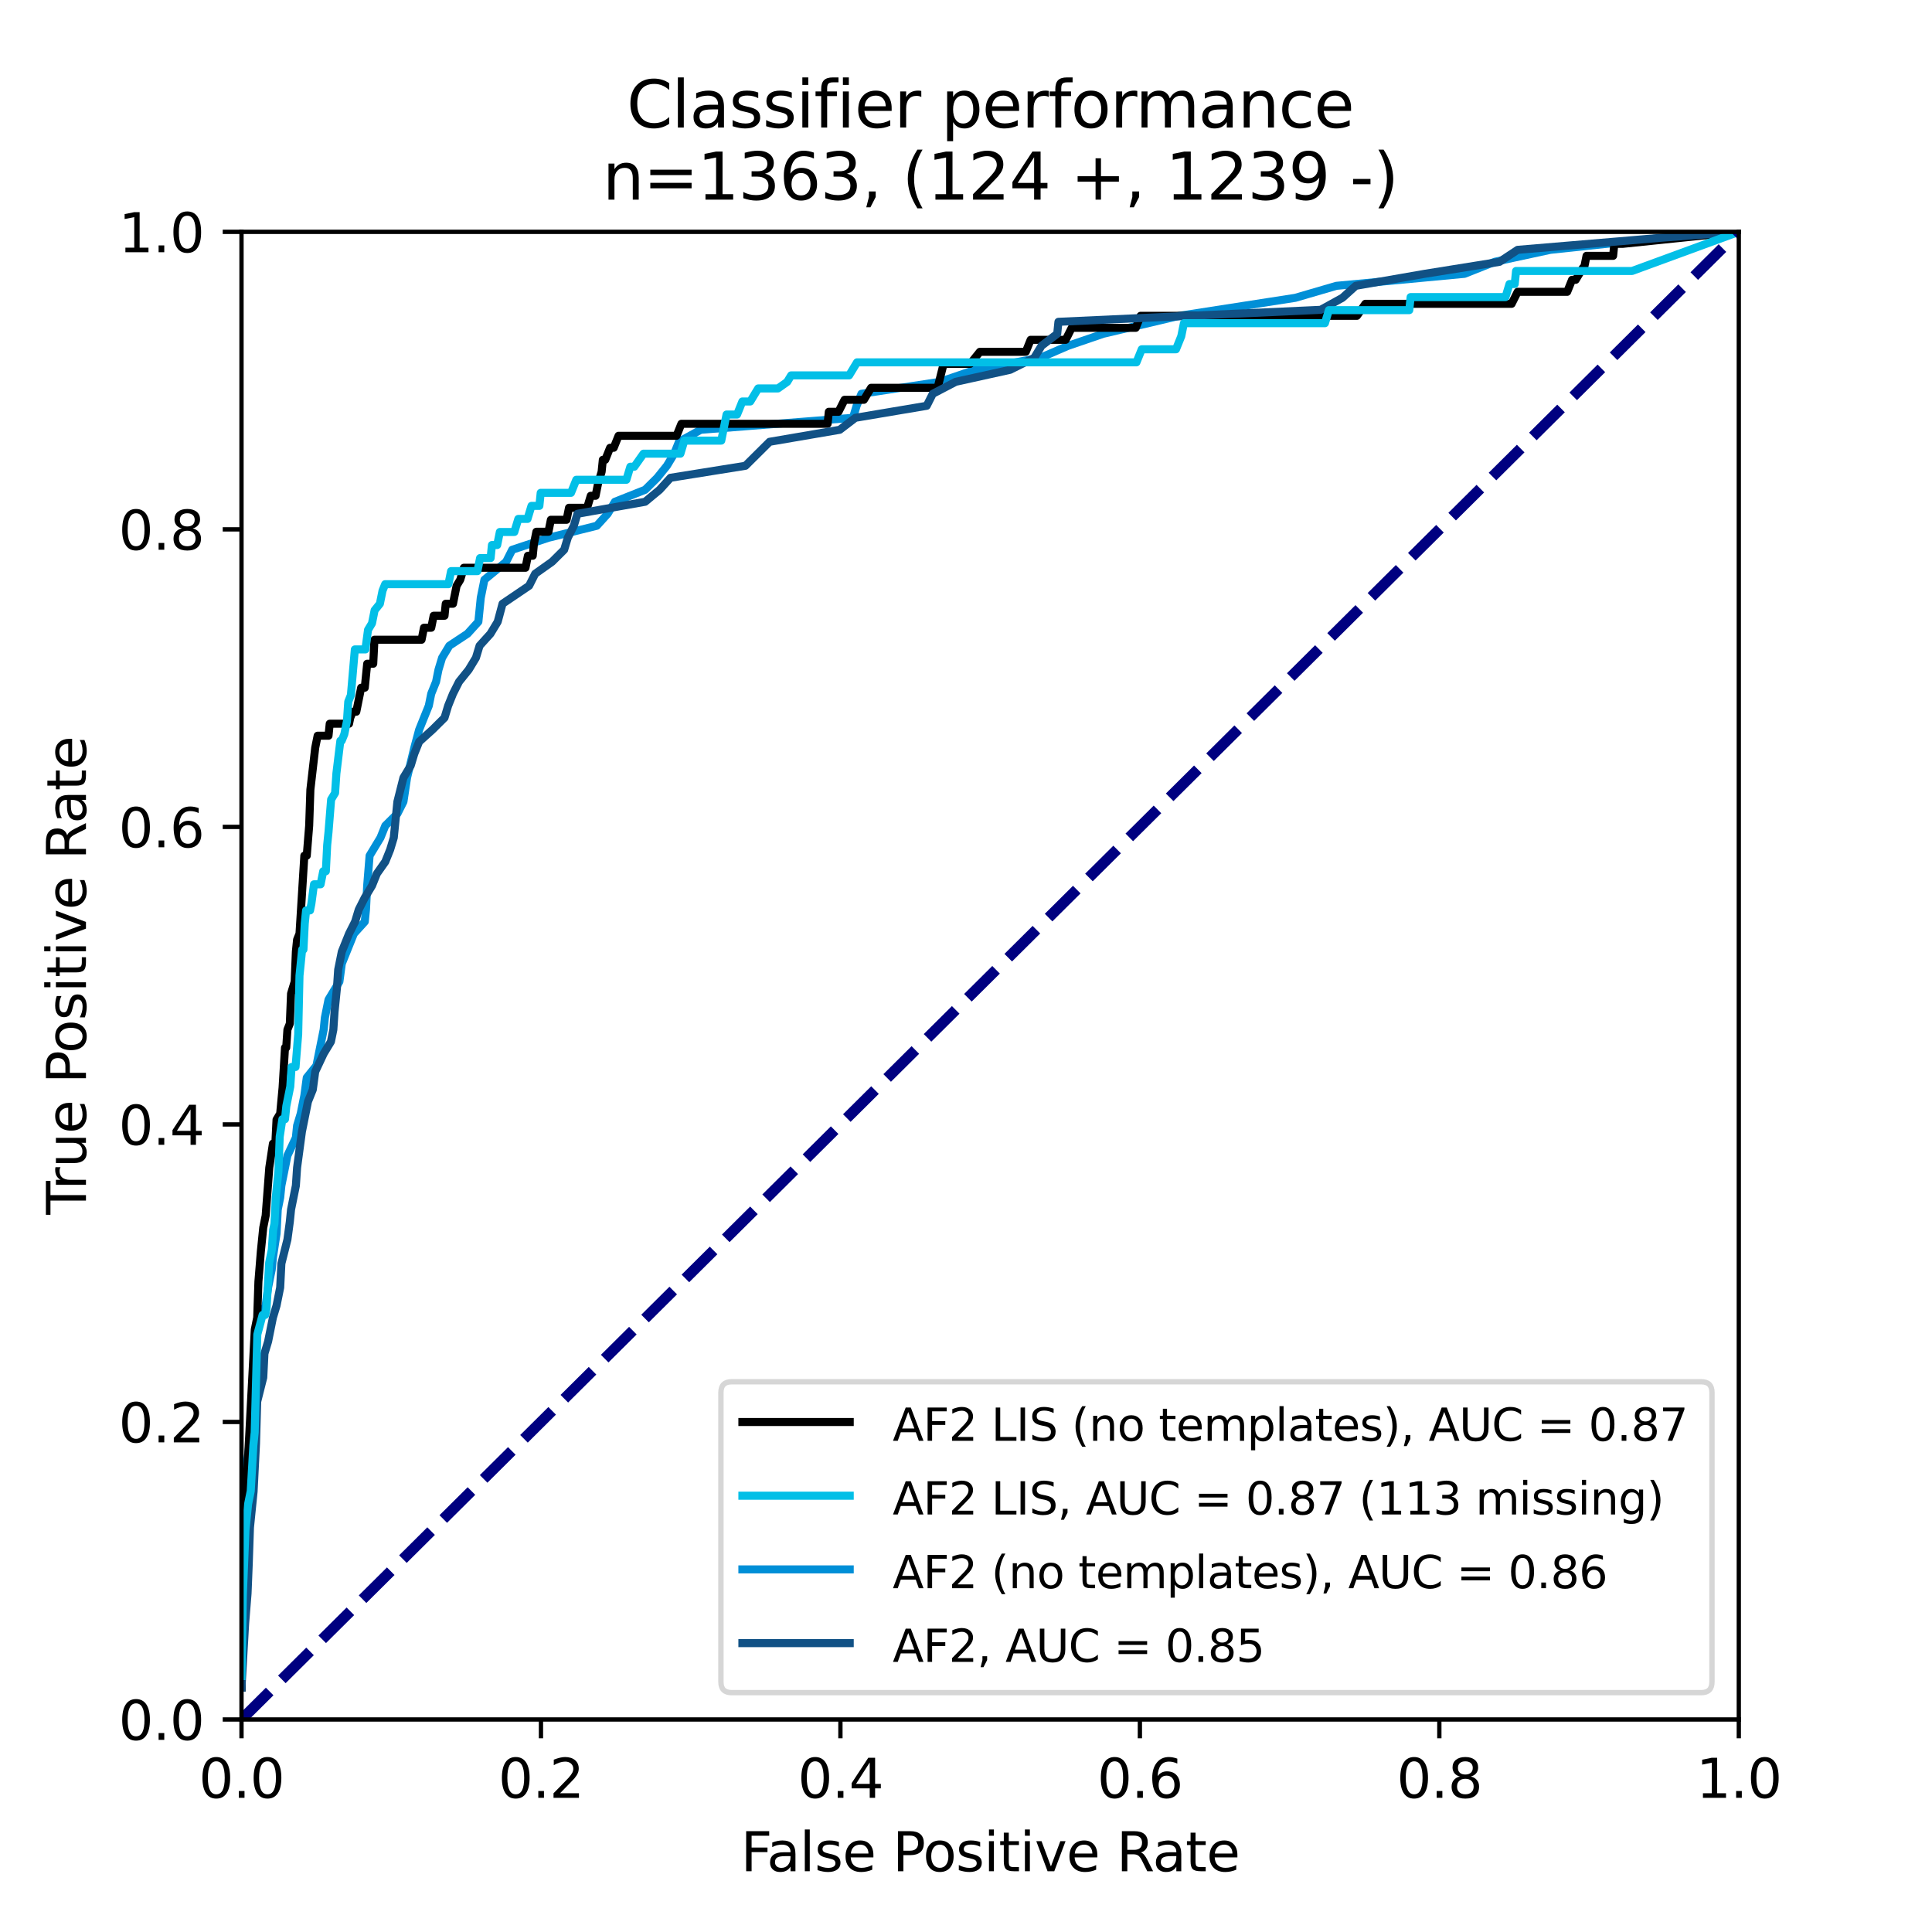 <?xml version="1.0" encoding="utf-8" standalone="no"?>
<!DOCTYPE svg PUBLIC "-//W3C//DTD SVG 1.1//EN"
  "http://www.w3.org/Graphics/SVG/1.1/DTD/svg11.dtd">
<svg xmlns:xlink="http://www.w3.org/1999/xlink" width="360pt" height="360pt" viewBox="0 0 360 360" xmlns="http://www.w3.org/2000/svg" version="1.1">
 <defs>
  <style type="text/css">*{stroke-linejoin: round; stroke-linecap: butt}</style>
 </defs>
 <g id="figure_1">
  <g id="patch_1">
   <path d="M 0 360 
L 360 360 
L 360 0 
L 0 0 
z
" style="fill: #ffffff"/>
  </g>
  <g id="axes_1">
   <g id="patch_2">
    <path d="M 45 320.4 
L 324 320.4 
L 324 43.2 
L 45 43.2 
z
" style="fill: #ffffff"/>
   </g>
   <g id="matplotlib.axis_1">
    <g id="xtick_1">
     <g id="line2d_1">
      <defs>
       <path id="mf5c514d997" d="M 0 0 
L 0 3.5 
" style="stroke: #000000; stroke-width: 0.8"/>
      </defs>
      <g>
       <use xlink:href="#mf5c514d997" x="45" y="320.4" style="stroke: #000000; stroke-width: 0.8"/>
      </g>
     </g>
     <g id="text_1">
      <!-- 0.0 -->
      <g transform="translate(37.048 334.998) scale(0.1 -0.1)">
       <defs>
        <path id="DejaVuSans-30" d="M 2034 4250 
Q 1547 4250 1301 3770 
Q 1056 3291 1056 2328 
Q 1056 1369 1301 889 
Q 1547 409 2034 409 
Q 2525 409 2770 889 
Q 3016 1369 3016 2328 
Q 3016 3291 2770 3770 
Q 2525 4250 2034 4250 
z
M 2034 4750 
Q 2819 4750 3233 4129 
Q 3647 3509 3647 2328 
Q 3647 1150 3233 529 
Q 2819 -91 2034 -91 
Q 1250 -91 836 529 
Q 422 1150 422 2328 
Q 422 3509 836 4129 
Q 1250 4750 2034 4750 
z
" transform="scale(0.016)"/>
        <path id="DejaVuSans-2e" d="M 684 794 
L 1344 794 
L 1344 0 
L 684 0 
L 684 794 
z
" transform="scale(0.016)"/>
       </defs>
       <use xlink:href="#DejaVuSans-30"/>
       <use xlink:href="#DejaVuSans-2e" x="63.623"/>
       <use xlink:href="#DejaVuSans-30" x="95.41"/>
      </g>
     </g>
    </g>
    <g id="xtick_2">
     <g id="line2d_2">
      <g>
       <use xlink:href="#mf5c514d997" x="100.8" y="320.4" style="stroke: #000000; stroke-width: 0.8"/>
      </g>
     </g>
     <g id="text_2">
      <!-- 0.2 -->
      <g transform="translate(92.848 334.998) scale(0.1 -0.1)">
       <defs>
        <path id="DejaVuSans-32" d="M 1228 531 
L 3431 531 
L 3431 0 
L 469 0 
L 469 531 
Q 828 903 1448 1529 
Q 2069 2156 2228 2338 
Q 2531 2678 2651 2914 
Q 2772 3150 2772 3378 
Q 2772 3750 2511 3984 
Q 2250 4219 1831 4219 
Q 1534 4219 1204 4116 
Q 875 4013 500 3803 
L 500 4441 
Q 881 4594 1212 4672 
Q 1544 4750 1819 4750 
Q 2544 4750 2975 4387 
Q 3406 4025 3406 3419 
Q 3406 3131 3298 2873 
Q 3191 2616 2906 2266 
Q 2828 2175 2409 1742 
Q 1991 1309 1228 531 
z
" transform="scale(0.016)"/>
       </defs>
       <use xlink:href="#DejaVuSans-30"/>
       <use xlink:href="#DejaVuSans-2e" x="63.623"/>
       <use xlink:href="#DejaVuSans-32" x="95.41"/>
      </g>
     </g>
    </g>
    <g id="xtick_3">
     <g id="line2d_3">
      <g>
       <use xlink:href="#mf5c514d997" x="156.6" y="320.4" style="stroke: #000000; stroke-width: 0.8"/>
      </g>
     </g>
     <g id="text_3">
      <!-- 0.4 -->
      <g transform="translate(148.648 334.998) scale(0.1 -0.1)">
       <defs>
        <path id="DejaVuSans-34" d="M 2419 4116 
L 825 1625 
L 2419 1625 
L 2419 4116 
z
M 2253 4666 
L 3047 4666 
L 3047 1625 
L 3713 1625 
L 3713 1100 
L 3047 1100 
L 3047 0 
L 2419 0 
L 2419 1100 
L 313 1100 
L 313 1709 
L 2253 4666 
z
" transform="scale(0.016)"/>
       </defs>
       <use xlink:href="#DejaVuSans-30"/>
       <use xlink:href="#DejaVuSans-2e" x="63.623"/>
       <use xlink:href="#DejaVuSans-34" x="95.41"/>
      </g>
     </g>
    </g>
    <g id="xtick_4">
     <g id="line2d_4">
      <g>
       <use xlink:href="#mf5c514d997" x="212.4" y="320.4" style="stroke: #000000; stroke-width: 0.8"/>
      </g>
     </g>
     <g id="text_4">
      <!-- 0.6 -->
      <g transform="translate(204.448 334.998) scale(0.1 -0.1)">
       <defs>
        <path id="DejaVuSans-36" d="M 2113 2584 
Q 1688 2584 1439 2293 
Q 1191 2003 1191 1497 
Q 1191 994 1439 701 
Q 1688 409 2113 409 
Q 2538 409 2786 701 
Q 3034 994 3034 1497 
Q 3034 2003 2786 2293 
Q 2538 2584 2113 2584 
z
M 3366 4563 
L 3366 3988 
Q 3128 4100 2886 4159 
Q 2644 4219 2406 4219 
Q 1781 4219 1451 3797 
Q 1122 3375 1075 2522 
Q 1259 2794 1537 2939 
Q 1816 3084 2150 3084 
Q 2853 3084 3261 2657 
Q 3669 2231 3669 1497 
Q 3669 778 3244 343 
Q 2819 -91 2113 -91 
Q 1303 -91 875 529 
Q 447 1150 447 2328 
Q 447 3434 972 4092 
Q 1497 4750 2381 4750 
Q 2619 4750 2861 4703 
Q 3103 4656 3366 4563 
z
" transform="scale(0.016)"/>
       </defs>
       <use xlink:href="#DejaVuSans-30"/>
       <use xlink:href="#DejaVuSans-2e" x="63.623"/>
       <use xlink:href="#DejaVuSans-36" x="95.41"/>
      </g>
     </g>
    </g>
    <g id="xtick_5">
     <g id="line2d_5">
      <g>
       <use xlink:href="#mf5c514d997" x="268.2" y="320.4" style="stroke: #000000; stroke-width: 0.8"/>
      </g>
     </g>
     <g id="text_5">
      <!-- 0.8 -->
      <g transform="translate(260.248 334.998) scale(0.1 -0.1)">
       <defs>
        <path id="DejaVuSans-38" d="M 2034 2216 
Q 1584 2216 1326 1975 
Q 1069 1734 1069 1313 
Q 1069 891 1326 650 
Q 1584 409 2034 409 
Q 2484 409 2743 651 
Q 3003 894 3003 1313 
Q 3003 1734 2745 1975 
Q 2488 2216 2034 2216 
z
M 1403 2484 
Q 997 2584 770 2862 
Q 544 3141 544 3541 
Q 544 4100 942 4425 
Q 1341 4750 2034 4750 
Q 2731 4750 3128 4425 
Q 3525 4100 3525 3541 
Q 3525 3141 3298 2862 
Q 3072 2584 2669 2484 
Q 3125 2378 3379 2068 
Q 3634 1759 3634 1313 
Q 3634 634 3220 271 
Q 2806 -91 2034 -91 
Q 1263 -91 848 271 
Q 434 634 434 1313 
Q 434 1759 690 2068 
Q 947 2378 1403 2484 
z
M 1172 3481 
Q 1172 3119 1398 2916 
Q 1625 2713 2034 2713 
Q 2441 2713 2670 2916 
Q 2900 3119 2900 3481 
Q 2900 3844 2670 4047 
Q 2441 4250 2034 4250 
Q 1625 4250 1398 4047 
Q 1172 3844 1172 3481 
z
" transform="scale(0.016)"/>
       </defs>
       <use xlink:href="#DejaVuSans-30"/>
       <use xlink:href="#DejaVuSans-2e" x="63.623"/>
       <use xlink:href="#DejaVuSans-38" x="95.41"/>
      </g>
     </g>
    </g>
    <g id="xtick_6">
     <g id="line2d_6">
      <g>
       <use xlink:href="#mf5c514d997" x="324" y="320.4" style="stroke: #000000; stroke-width: 0.8"/>
      </g>
     </g>
     <g id="text_6">
      <!-- 1.0 -->
      <g transform="translate(316.048 334.998) scale(0.1 -0.1)">
       <defs>
        <path id="DejaVuSans-31" d="M 794 531 
L 1825 531 
L 1825 4091 
L 703 3866 
L 703 4441 
L 1819 4666 
L 2450 4666 
L 2450 531 
L 3481 531 
L 3481 0 
L 794 0 
L 794 531 
z
" transform="scale(0.016)"/>
       </defs>
       <use xlink:href="#DejaVuSans-31"/>
       <use xlink:href="#DejaVuSans-2e" x="63.623"/>
       <use xlink:href="#DejaVuSans-30" x="95.41"/>
      </g>
     </g>
    </g>
    <g id="text_7">
     <!-- False Positive Rate -->
     <g transform="translate(138.034 348.677) scale(0.1 -0.1)">
      <defs>
       <path id="DejaVuSans-46" d="M 628 4666 
L 3309 4666 
L 3309 4134 
L 1259 4134 
L 1259 2759 
L 3109 2759 
L 3109 2228 
L 1259 2228 
L 1259 0 
L 628 0 
L 628 4666 
z
" transform="scale(0.016)"/>
       <path id="DejaVuSans-61" d="M 2194 1759 
Q 1497 1759 1228 1600 
Q 959 1441 959 1056 
Q 959 750 1161 570 
Q 1363 391 1709 391 
Q 2188 391 2477 730 
Q 2766 1069 2766 1631 
L 2766 1759 
L 2194 1759 
z
M 3341 1997 
L 3341 0 
L 2766 0 
L 2766 531 
Q 2569 213 2275 61 
Q 1981 -91 1556 -91 
Q 1019 -91 701 211 
Q 384 513 384 1019 
Q 384 1609 779 1909 
Q 1175 2209 1959 2209 
L 2766 2209 
L 2766 2266 
Q 2766 2663 2505 2880 
Q 2244 3097 1772 3097 
Q 1472 3097 1187 3025 
Q 903 2953 641 2809 
L 641 3341 
Q 956 3463 1253 3523 
Q 1550 3584 1831 3584 
Q 2591 3584 2966 3190 
Q 3341 2797 3341 1997 
z
" transform="scale(0.016)"/>
       <path id="DejaVuSans-6c" d="M 603 4863 
L 1178 4863 
L 1178 0 
L 603 0 
L 603 4863 
z
" transform="scale(0.016)"/>
       <path id="DejaVuSans-73" d="M 2834 3397 
L 2834 2853 
Q 2591 2978 2328 3040 
Q 2066 3103 1784 3103 
Q 1356 3103 1142 2972 
Q 928 2841 928 2578 
Q 928 2378 1081 2264 
Q 1234 2150 1697 2047 
L 1894 2003 
Q 2506 1872 2764 1633 
Q 3022 1394 3022 966 
Q 3022 478 2636 193 
Q 2250 -91 1575 -91 
Q 1294 -91 989 -36 
Q 684 19 347 128 
L 347 722 
Q 666 556 975 473 
Q 1284 391 1588 391 
Q 1994 391 2212 530 
Q 2431 669 2431 922 
Q 2431 1156 2273 1281 
Q 2116 1406 1581 1522 
L 1381 1569 
Q 847 1681 609 1914 
Q 372 2147 372 2553 
Q 372 3047 722 3315 
Q 1072 3584 1716 3584 
Q 2034 3584 2315 3537 
Q 2597 3491 2834 3397 
z
" transform="scale(0.016)"/>
       <path id="DejaVuSans-65" d="M 3597 1894 
L 3597 1613 
L 953 1613 
Q 991 1019 1311 708 
Q 1631 397 2203 397 
Q 2534 397 2845 478 
Q 3156 559 3463 722 
L 3463 178 
Q 3153 47 2828 -22 
Q 2503 -91 2169 -91 
Q 1331 -91 842 396 
Q 353 884 353 1716 
Q 353 2575 817 3079 
Q 1281 3584 2069 3584 
Q 2775 3584 3186 3129 
Q 3597 2675 3597 1894 
z
M 3022 2063 
Q 3016 2534 2758 2815 
Q 2500 3097 2075 3097 
Q 1594 3097 1305 2825 
Q 1016 2553 972 2059 
L 3022 2063 
z
" transform="scale(0.016)"/>
       <path id="DejaVuSans-20" transform="scale(0.016)"/>
       <path id="DejaVuSans-50" d="M 1259 4147 
L 1259 2394 
L 2053 2394 
Q 2494 2394 2734 2622 
Q 2975 2850 2975 3272 
Q 2975 3691 2734 3919 
Q 2494 4147 2053 4147 
L 1259 4147 
z
M 628 4666 
L 2053 4666 
Q 2838 4666 3239 4311 
Q 3641 3956 3641 3272 
Q 3641 2581 3239 2228 
Q 2838 1875 2053 1875 
L 1259 1875 
L 1259 0 
L 628 0 
L 628 4666 
z
" transform="scale(0.016)"/>
       <path id="DejaVuSans-6f" d="M 1959 3097 
Q 1497 3097 1228 2736 
Q 959 2375 959 1747 
Q 959 1119 1226 758 
Q 1494 397 1959 397 
Q 2419 397 2687 759 
Q 2956 1122 2956 1747 
Q 2956 2369 2687 2733 
Q 2419 3097 1959 3097 
z
M 1959 3584 
Q 2709 3584 3137 3096 
Q 3566 2609 3566 1747 
Q 3566 888 3137 398 
Q 2709 -91 1959 -91 
Q 1206 -91 779 398 
Q 353 888 353 1747 
Q 353 2609 779 3096 
Q 1206 3584 1959 3584 
z
" transform="scale(0.016)"/>
       <path id="DejaVuSans-69" d="M 603 3500 
L 1178 3500 
L 1178 0 
L 603 0 
L 603 3500 
z
M 603 4863 
L 1178 4863 
L 1178 4134 
L 603 4134 
L 603 4863 
z
" transform="scale(0.016)"/>
       <path id="DejaVuSans-74" d="M 1172 4494 
L 1172 3500 
L 2356 3500 
L 2356 3053 
L 1172 3053 
L 1172 1153 
Q 1172 725 1289 603 
Q 1406 481 1766 481 
L 2356 481 
L 2356 0 
L 1766 0 
Q 1100 0 847 248 
Q 594 497 594 1153 
L 594 3053 
L 172 3053 
L 172 3500 
L 594 3500 
L 594 4494 
L 1172 4494 
z
" transform="scale(0.016)"/>
       <path id="DejaVuSans-76" d="M 191 3500 
L 800 3500 
L 1894 563 
L 2988 3500 
L 3597 3500 
L 2284 0 
L 1503 0 
L 191 3500 
z
" transform="scale(0.016)"/>
       <path id="DejaVuSans-52" d="M 2841 2188 
Q 3044 2119 3236 1894 
Q 3428 1669 3622 1275 
L 4263 0 
L 3584 0 
L 2988 1197 
Q 2756 1666 2539 1819 
Q 2322 1972 1947 1972 
L 1259 1972 
L 1259 0 
L 628 0 
L 628 4666 
L 2053 4666 
Q 2853 4666 3247 4331 
Q 3641 3997 3641 3322 
Q 3641 2881 3436 2590 
Q 3231 2300 2841 2188 
z
M 1259 4147 
L 1259 2491 
L 2053 2491 
Q 2509 2491 2742 2702 
Q 2975 2913 2975 3322 
Q 2975 3731 2742 3939 
Q 2509 4147 2053 4147 
L 1259 4147 
z
" transform="scale(0.016)"/>
      </defs>
      <use xlink:href="#DejaVuSans-46"/>
      <use xlink:href="#DejaVuSans-61" x="48.395"/>
      <use xlink:href="#DejaVuSans-6c" x="109.674"/>
      <use xlink:href="#DejaVuSans-73" x="137.457"/>
      <use xlink:href="#DejaVuSans-65" x="189.557"/>
      <use xlink:href="#DejaVuSans-20" x="251.08"/>
      <use xlink:href="#DejaVuSans-50" x="282.867"/>
      <use xlink:href="#DejaVuSans-6f" x="339.545"/>
      <use xlink:href="#DejaVuSans-73" x="400.727"/>
      <use xlink:href="#DejaVuSans-69" x="452.826"/>
      <use xlink:href="#DejaVuSans-74" x="480.609"/>
      <use xlink:href="#DejaVuSans-69" x="519.818"/>
      <use xlink:href="#DejaVuSans-76" x="547.602"/>
      <use xlink:href="#DejaVuSans-65" x="606.781"/>
      <use xlink:href="#DejaVuSans-20" x="668.305"/>
      <use xlink:href="#DejaVuSans-52" x="700.092"/>
      <use xlink:href="#DejaVuSans-61" x="767.324"/>
      <use xlink:href="#DejaVuSans-74" x="828.604"/>
      <use xlink:href="#DejaVuSans-65" x="867.812"/>
     </g>
    </g>
   </g>
   <g id="matplotlib.axis_2">
    <g id="ytick_1">
     <g id="line2d_7">
      <defs>
       <path id="m690d62912d" d="M 0 0 
L -3.5 0 
" style="stroke: #000000; stroke-width: 0.8"/>
      </defs>
      <g>
       <use xlink:href="#m690d62912d" x="45" y="320.4" style="stroke: #000000; stroke-width: 0.8"/>
      </g>
     </g>
     <g id="text_8">
      <!-- 0.0 -->
      <g transform="translate(22.097 324.199) scale(0.1 -0.1)">
       <use xlink:href="#DejaVuSans-30"/>
       <use xlink:href="#DejaVuSans-2e" x="63.623"/>
       <use xlink:href="#DejaVuSans-30" x="95.41"/>
      </g>
     </g>
    </g>
    <g id="ytick_2">
     <g id="line2d_8">
      <g>
       <use xlink:href="#m690d62912d" x="45" y="264.96" style="stroke: #000000; stroke-width: 0.8"/>
      </g>
     </g>
     <g id="text_9">
      <!-- 0.2 -->
      <g transform="translate(22.097 268.759) scale(0.1 -0.1)">
       <use xlink:href="#DejaVuSans-30"/>
       <use xlink:href="#DejaVuSans-2e" x="63.623"/>
       <use xlink:href="#DejaVuSans-32" x="95.41"/>
      </g>
     </g>
    </g>
    <g id="ytick_3">
     <g id="line2d_9">
      <g>
       <use xlink:href="#m690d62912d" x="45" y="209.52" style="stroke: #000000; stroke-width: 0.8"/>
      </g>
     </g>
     <g id="text_10">
      <!-- 0.4 -->
      <g transform="translate(22.097 213.319) scale(0.1 -0.1)">
       <use xlink:href="#DejaVuSans-30"/>
       <use xlink:href="#DejaVuSans-2e" x="63.623"/>
       <use xlink:href="#DejaVuSans-34" x="95.41"/>
      </g>
     </g>
    </g>
    <g id="ytick_4">
     <g id="line2d_10">
      <g>
       <use xlink:href="#m690d62912d" x="45" y="154.08" style="stroke: #000000; stroke-width: 0.8"/>
      </g>
     </g>
     <g id="text_11">
      <!-- 0.6 -->
      <g transform="translate(22.097 157.879) scale(0.1 -0.1)">
       <use xlink:href="#DejaVuSans-30"/>
       <use xlink:href="#DejaVuSans-2e" x="63.623"/>
       <use xlink:href="#DejaVuSans-36" x="95.41"/>
      </g>
     </g>
    </g>
    <g id="ytick_5">
     <g id="line2d_11">
      <g>
       <use xlink:href="#m690d62912d" x="45" y="98.64" style="stroke: #000000; stroke-width: 0.8"/>
      </g>
     </g>
     <g id="text_12">
      <!-- 0.8 -->
      <g transform="translate(22.097 102.439) scale(0.1 -0.1)">
       <use xlink:href="#DejaVuSans-30"/>
       <use xlink:href="#DejaVuSans-2e" x="63.623"/>
       <use xlink:href="#DejaVuSans-38" x="95.41"/>
      </g>
     </g>
    </g>
    <g id="ytick_6">
     <g id="line2d_12">
      <g>
       <use xlink:href="#m690d62912d" x="45" y="43.2" style="stroke: #000000; stroke-width: 0.8"/>
      </g>
     </g>
     <g id="text_13">
      <!-- 1.0 -->
      <g transform="translate(22.097 46.999) scale(0.1 -0.1)">
       <use xlink:href="#DejaVuSans-31"/>
       <use xlink:href="#DejaVuSans-2e" x="63.623"/>
       <use xlink:href="#DejaVuSans-30" x="95.41"/>
      </g>
     </g>
    </g>
    <g id="text_14">
     <!-- True Positive Rate -->
     <g transform="translate(16.017 226.33) rotate(-90) scale(0.1 -0.1)">
      <defs>
       <path id="DejaVuSans-54" d="M -19 4666 
L 3928 4666 
L 3928 4134 
L 2272 4134 
L 2272 0 
L 1638 0 
L 1638 4134 
L -19 4134 
L -19 4666 
z
" transform="scale(0.016)"/>
       <path id="DejaVuSans-72" d="M 2631 2963 
Q 2534 3019 2420 3045 
Q 2306 3072 2169 3072 
Q 1681 3072 1420 2755 
Q 1159 2438 1159 1844 
L 1159 0 
L 581 0 
L 581 3500 
L 1159 3500 
L 1159 2956 
Q 1341 3275 1631 3429 
Q 1922 3584 2338 3584 
Q 2397 3584 2469 3576 
Q 2541 3569 2628 3553 
L 2631 2963 
z
" transform="scale(0.016)"/>
       <path id="DejaVuSans-75" d="M 544 1381 
L 544 3500 
L 1119 3500 
L 1119 1403 
Q 1119 906 1312 657 
Q 1506 409 1894 409 
Q 2359 409 2629 706 
Q 2900 1003 2900 1516 
L 2900 3500 
L 3475 3500 
L 3475 0 
L 2900 0 
L 2900 538 
Q 2691 219 2414 64 
Q 2138 -91 1772 -91 
Q 1169 -91 856 284 
Q 544 659 544 1381 
z
M 1991 3584 
L 1991 3584 
z
" transform="scale(0.016)"/>
      </defs>
      <use xlink:href="#DejaVuSans-54"/>
      <use xlink:href="#DejaVuSans-72" x="46.334"/>
      <use xlink:href="#DejaVuSans-75" x="87.447"/>
      <use xlink:href="#DejaVuSans-65" x="150.826"/>
      <use xlink:href="#DejaVuSans-20" x="212.35"/>
      <use xlink:href="#DejaVuSans-50" x="244.137"/>
      <use xlink:href="#DejaVuSans-6f" x="300.814"/>
      <use xlink:href="#DejaVuSans-73" x="361.996"/>
      <use xlink:href="#DejaVuSans-69" x="414.096"/>
      <use xlink:href="#DejaVuSans-74" x="441.879"/>
      <use xlink:href="#DejaVuSans-69" x="481.088"/>
      <use xlink:href="#DejaVuSans-76" x="508.871"/>
      <use xlink:href="#DejaVuSans-65" x="568.051"/>
      <use xlink:href="#DejaVuSans-20" x="629.574"/>
      <use xlink:href="#DejaVuSans-52" x="661.361"/>
      <use xlink:href="#DejaVuSans-61" x="728.594"/>
      <use xlink:href="#DejaVuSans-74" x="789.873"/>
      <use xlink:href="#DejaVuSans-65" x="829.082"/>
     </g>
    </g>
   </g>
   <g id="line2d_13">
    <path d="M 45 314.439 
L 45.225 291.339 
L 45.676 276.808 
L 45.901 273.455 
L 46.351 270.102 
L 46.576 267.866 
L 46.801 265.631 
L 47.027 263.395 
L 47.252 257.806 
L 47.477 249.982 
L 48.378 245.511 
L 49.504 243.276 
L 49.954 239.923 
L 50.63 236.569 
L 50.855 234.334 
L 51.53 229.863 
L 51.755 225.392 
L 52.206 223.156 
L 52.431 220.921 
L 52.881 218.685 
L 53.557 215.332 
L 55.133 211.979 
L 55.358 209.744 
L 56.034 207.508 
L 56.709 204.155 
L 57.16 200.802 
L 58.961 198.566 
L 59.637 195.213 
L 60.312 191.86 
L 60.538 189.624 
L 61.213 186.271 
L 63.24 182.918 
L 63.69 179.565 
L 65.041 176.211 
L 65.942 173.976 
L 67.969 171.74 
L 68.194 169.505 
L 68.419 165.034 
L 68.869 159.445 
L 70.896 156.092 
L 71.797 153.856 
L 74.048 151.621 
L 75.174 149.385 
L 75.85 144.915 
L 77.201 139.326 
L 78.102 135.973 
L 79.002 133.737 
L 79.903 131.502 
L 80.354 129.266 
L 81.254 127.031 
L 81.705 124.795 
L 82.38 122.56 
L 83.731 120.324 
L 87.109 118.089 
L 89.136 115.853 
L 89.361 113.618 
L 89.586 111.382 
L 90.262 108.029 
L 94.315 104.676 
L 95.441 102.44 
L 102.196 100.205 
L 111.203 97.969 
L 113.23 95.734 
L 114.581 93.498 
L 120.211 91.263 
L 122.462 89.027 
L 124.264 86.792 
L 125.615 84.556 
L 126.516 82.321 
L 130.569 80.085 
L 158.942 77.85 
L 159.617 75.615 
L 160.518 73.379 
L 175.155 71.144 
L 181.685 68.908 
L 193.845 66.673 
L 199.024 64.437 
L 205.554 62.202 
L 219.741 58.848 
L 241.358 55.495 
L 249.015 53.26 
L 272.884 51.024 
L 278.513 48.789 
L 288.872 46.553 
L 309.814 44.318 
L 324 43.2 
" clip-path="url(#p74ebe72556)" style="fill: none; stroke: #008fd7; stroke-width: 1.5; stroke-linecap: square"/>
   </g>
   <g id="line2d_14">
    <path d="M 45 314.439 
L 45.45 284.632 
L 46.126 273.455 
L 47.477 247.747 
L 47.927 245.511 
L 48.153 238.805 
L 48.603 233.216 
L 49.053 228.745 
L 49.504 226.51 
L 50.179 217.568 
L 50.855 213.097 
L 51.305 213.097 
L 51.53 208.626 
L 52.206 207.508 
L 52.656 202.665 
L 53.107 195.213 
L 53.332 195.213 
L 53.557 191.86 
L 54.007 190.742 
L 54.232 185.153 
L 54.908 182.918 
L 55.133 177.329 
L 55.358 175.094 
L 55.809 173.976 
L 56.709 159.445 
L 57.16 159.445 
L 57.61 153.856 
L 57.835 147.15 
L 58.736 139.326 
L 59.186 137.09 
L 61.213 137.09 
L 61.438 134.855 
L 65.041 134.855 
L 65.266 133.737 
L 65.717 132.619 
L 66.392 132.619 
L 67.293 128.148 
L 67.969 128.148 
L 68.419 123.677 
L 69.545 123.677 
L 69.77 119.206 
L 78.552 119.206 
L 79.002 116.971 
L 80.354 116.971 
L 80.804 114.735 
L 82.831 114.735 
L 83.056 112.5 
L 84.407 112.5 
L 85.082 109.147 
L 85.758 108.029 
L 86.433 105.794 
L 97.918 105.794 
L 98.368 103.558 
L 99.269 103.558 
L 99.494 101.323 
L 99.944 99.087 
L 102.196 99.087 
L 102.646 96.852 
L 105.574 96.852 
L 106.024 94.616 
L 109.402 94.616 
L 110.077 92.381 
L 110.978 92.381 
L 111.429 90.145 
L 112.104 87.91 
L 112.329 85.674 
L 112.78 85.674 
L 113.68 83.439 
L 114.356 83.439 
L 115.257 81.203 
L 126.065 81.203 
L 126.966 78.968 
L 154.213 78.968 
L 154.438 76.732 
L 156.24 76.732 
L 157.366 74.497 
L 160.969 74.497 
L 162.32 72.261 
L 174.705 72.261 
L 175.831 67.79 
L 180.785 67.79 
L 182.586 65.555 
L 191.143 65.555 
L 192.044 63.319 
L 198.574 63.319 
L 199.7 61.084 
L 211.634 61.084 
L 212.535 58.848 
L 252.843 58.848 
L 254.419 56.613 
L 281.666 56.613 
L 282.792 54.377 
L 292.024 54.377 
L 292.925 52.142 
L 293.6 52.142 
L 294.952 49.906 
L 295.177 49.906 
L 295.627 47.671 
L 300.581 47.671 
L 300.806 45.435 
L 302.383 45.435 
L 324 43.2 
L 324 43.2 
" clip-path="url(#p74ebe72556)" style="fill: none; stroke: #000000; stroke-width: 1.5; stroke-linecap: square"/>
   </g>
   <g id="line2d_15">
    <path d="M 45 314.439 
L 45.676 302.516 
L 46.126 296.927 
L 46.351 291.339 
L 46.576 284.632 
L 47.252 277.926 
L 47.702 268.984 
L 47.927 261.16 
L 49.053 256.689 
L 49.278 252.218 
L 49.954 249.982 
L 50.404 247.747 
L 50.855 245.511 
L 51.53 243.276 
L 52.206 239.923 
L 52.431 235.452 
L 53.557 230.981 
L 54.007 227.627 
L 54.232 225.392 
L 54.683 223.156 
L 55.133 220.921 
L 55.358 217.568 
L 56.259 210.861 
L 57.385 205.273 
L 58.286 203.037 
L 58.736 199.684 
L 60.312 196.331 
L 61.663 194.095 
L 62.114 191.86 
L 62.339 188.506 
L 62.789 184.035 
L 63.015 180.682 
L 63.69 177.329 
L 65.041 173.976 
L 66.167 171.74 
L 66.843 169.505 
L 67.969 167.269 
L 69.32 165.034 
L 70.22 162.798 
L 71.797 160.563 
L 72.697 158.327 
L 73.373 156.092 
L 73.598 153.856 
L 74.048 149.385 
L 75.174 144.915 
L 76.525 142.679 
L 77.201 140.444 
L 78.102 138.208 
L 80.579 135.973 
L 82.831 133.737 
L 83.506 131.502 
L 84.407 129.266 
L 85.533 127.031 
L 87.334 124.795 
L 88.685 122.56 
L 89.361 120.324 
L 91.387 118.089 
L 92.738 115.853 
L 93.639 112.5 
L 98.593 109.147 
L 99.719 106.911 
L 102.872 104.676 
L 105.123 102.44 
L 105.799 100.205 
L 106.925 97.969 
L 107.6 95.734 
L 120.211 93.498 
L 122.913 91.263 
L 124.939 89.027 
L 138.901 86.792 
L 141.153 84.556 
L 143.404 82.321 
L 156.465 80.085 
L 159.392 77.85 
L 172.678 75.615 
L 173.804 73.379 
L 178.082 71.144 
L 188.215 68.908 
L 192.719 66.673 
L 194.07 64.437 
L 196.998 62.202 
L 197.223 59.966 
L 246.087 57.731 
L 250.14 55.495 
L 252.617 53.26 
L 265.453 51.024 
L 279.414 48.789 
L 282.792 46.553 
L 309.363 44.318 
L 324 43.2 
" clip-path="url(#p74ebe72556)" style="fill: none; stroke: #115185; stroke-width: 1.5; stroke-linecap: square"/>
   </g>
   <g id="line2d_16">
    <path d="M 45 312.295 
L 45.246 297.3 
L 45.737 285.142 
L 46.228 280.279 
L 46.719 277.847 
L 47.21 269.337 
L 47.456 266.905 
L 47.947 248.668 
L 48.93 245.021 
L 49.421 245.021 
L 49.666 243.805 
L 50.158 235.295 
L 50.649 232.863 
L 50.894 229.216 
L 51.14 228 
L 51.386 223.137 
L 51.877 218.274 
L 52.122 211.789 
L 52.614 208.547 
L 53.105 208.547 
L 53.35 206.116 
L 54.087 202.468 
L 54.333 198.821 
L 55.07 198.821 
L 55.561 192.742 
L 55.806 181.8 
L 56.298 176.937 
L 56.543 176.937 
L 56.789 172.074 
L 57.034 169.642 
L 57.771 169.642 
L 58.017 168.426 
L 58.508 164.779 
L 59.736 164.779 
L 60.227 162.347 
L 60.718 162.347 
L 60.964 157.484 
L 61.21 155.053 
L 61.701 148.974 
L 62.438 147.758 
L 62.683 144.111 
L 63.42 138.032 
L 63.665 138.032 
L 64.157 136.816 
L 64.648 134.384 
L 64.893 130.737 
L 65.385 129.521 
L 66.121 121.011 
L 68.086 121.011 
L 68.577 117.363 
L 69.314 116.147 
L 69.805 113.716 
L 70.788 112.5 
L 71.279 110.068 
L 71.77 108.853 
L 83.559 108.853 
L 84.05 106.421 
L 88.962 106.421 
L 89.453 103.989 
L 91.418 103.989 
L 91.664 101.558 
L 92.646 101.558 
L 93.137 99.126 
L 95.839 99.126 
L 96.576 96.695 
L 98.295 96.695 
L 99.032 94.263 
L 100.505 94.263 
L 100.751 91.832 
L 106.4 91.832 
L 107.382 89.4 
L 116.715 89.4 
L 117.452 86.968 
L 118.188 86.968 
L 119.908 84.537 
L 126.784 84.537 
L 127.521 82.105 
L 134.398 82.105 
L 135.38 77.242 
L 137.345 77.242 
L 138.327 74.811 
L 139.801 74.811 
L 141.275 72.379 
L 144.959 72.379 
L 146.678 71.163 
L 147.415 69.947 
L 158.221 69.947 
L 159.695 67.516 
L 211.761 67.516 
L 212.744 65.084 
L 219.129 65.084 
L 220.112 62.653 
L 220.603 60.221 
L 246.882 60.221 
L 247.619 57.789 
L 262.6 57.789 
L 262.846 55.358 
L 280.529 55.358 
L 281.266 52.926 
L 282.248 52.926 
L 282.494 50.495 
L 304.107 50.495 
L 324 43.2 
L 324 43.2 
" clip-path="url(#p74ebe72556)" style="fill: none; stroke: #02bfe7; stroke-width: 1.5; stroke-linecap: square"/>
   </g>
   <g id="line2d_17">
    <path d="M 45 320.4 
L 324 43.2 
" clip-path="url(#p74ebe72556)" style="fill: none; stroke-dasharray: 7.4,3.2; stroke-dashoffset: 0; stroke: #000080; stroke-width: 2"/>
   </g>
   <g id="patch_3">
    <path d="M 45 320.4 
L 45 43.2 
" style="fill: none; stroke: #000000; stroke-width: 0.8; stroke-linejoin: miter; stroke-linecap: square"/>
   </g>
   <g id="patch_4">
    <path d="M 324 320.4 
L 324 43.2 
" style="fill: none; stroke: #000000; stroke-width: 0.8; stroke-linejoin: miter; stroke-linecap: square"/>
   </g>
   <g id="patch_5">
    <path d="M 45 320.4 
L 324 320.4 
" style="fill: none; stroke: #000000; stroke-width: 0.8; stroke-linejoin: miter; stroke-linecap: square"/>
   </g>
   <g id="patch_6">
    <path d="M 45 43.2 
L 324 43.2 
" style="fill: none; stroke: #000000; stroke-width: 0.8; stroke-linejoin: miter; stroke-linecap: square"/>
   </g>
   <g id="text_15">
    <!-- Classifier performance -->
    <g transform="translate(116.777 23.763) scale(0.12 -0.12)">
     <defs>
      <path id="DejaVuSans-43" d="M 4122 4306 
L 4122 3641 
Q 3803 3938 3442 4084 
Q 3081 4231 2675 4231 
Q 1875 4231 1450 3742 
Q 1025 3253 1025 2328 
Q 1025 1406 1450 917 
Q 1875 428 2675 428 
Q 3081 428 3442 575 
Q 3803 722 4122 1019 
L 4122 359 
Q 3791 134 3420 21 
Q 3050 -91 2638 -91 
Q 1578 -91 968 557 
Q 359 1206 359 2328 
Q 359 3453 968 4101 
Q 1578 4750 2638 4750 
Q 3056 4750 3426 4639 
Q 3797 4528 4122 4306 
z
" transform="scale(0.016)"/>
      <path id="DejaVuSans-66" d="M 2375 4863 
L 2375 4384 
L 1825 4384 
Q 1516 4384 1395 4259 
Q 1275 4134 1275 3809 
L 1275 3500 
L 2222 3500 
L 2222 3053 
L 1275 3053 
L 1275 0 
L 697 0 
L 697 3053 
L 147 3053 
L 147 3500 
L 697 3500 
L 697 3744 
Q 697 4328 969 4595 
Q 1241 4863 1831 4863 
L 2375 4863 
z
" transform="scale(0.016)"/>
      <path id="DejaVuSans-70" d="M 1159 525 
L 1159 -1331 
L 581 -1331 
L 581 3500 
L 1159 3500 
L 1159 2969 
Q 1341 3281 1617 3432 
Q 1894 3584 2278 3584 
Q 2916 3584 3314 3078 
Q 3713 2572 3713 1747 
Q 3713 922 3314 415 
Q 2916 -91 2278 -91 
Q 1894 -91 1617 61 
Q 1341 213 1159 525 
z
M 3116 1747 
Q 3116 2381 2855 2742 
Q 2594 3103 2138 3103 
Q 1681 3103 1420 2742 
Q 1159 2381 1159 1747 
Q 1159 1113 1420 752 
Q 1681 391 2138 391 
Q 2594 391 2855 752 
Q 3116 1113 3116 1747 
z
" transform="scale(0.016)"/>
      <path id="DejaVuSans-6d" d="M 3328 2828 
Q 3544 3216 3844 3400 
Q 4144 3584 4550 3584 
Q 5097 3584 5394 3201 
Q 5691 2819 5691 2113 
L 5691 0 
L 5113 0 
L 5113 2094 
Q 5113 2597 4934 2840 
Q 4756 3084 4391 3084 
Q 3944 3084 3684 2787 
Q 3425 2491 3425 1978 
L 3425 0 
L 2847 0 
L 2847 2094 
Q 2847 2600 2669 2842 
Q 2491 3084 2119 3084 
Q 1678 3084 1418 2786 
Q 1159 2488 1159 1978 
L 1159 0 
L 581 0 
L 581 3500 
L 1159 3500 
L 1159 2956 
Q 1356 3278 1631 3431 
Q 1906 3584 2284 3584 
Q 2666 3584 2933 3390 
Q 3200 3197 3328 2828 
z
" transform="scale(0.016)"/>
      <path id="DejaVuSans-6e" d="M 3513 2113 
L 3513 0 
L 2938 0 
L 2938 2094 
Q 2938 2591 2744 2837 
Q 2550 3084 2163 3084 
Q 1697 3084 1428 2787 
Q 1159 2491 1159 1978 
L 1159 0 
L 581 0 
L 581 3500 
L 1159 3500 
L 1159 2956 
Q 1366 3272 1645 3428 
Q 1925 3584 2291 3584 
Q 2894 3584 3203 3211 
Q 3513 2838 3513 2113 
z
" transform="scale(0.016)"/>
      <path id="DejaVuSans-63" d="M 3122 3366 
L 3122 2828 
Q 2878 2963 2633 3030 
Q 2388 3097 2138 3097 
Q 1578 3097 1268 2742 
Q 959 2388 959 1747 
Q 959 1106 1268 751 
Q 1578 397 2138 397 
Q 2388 397 2633 464 
Q 2878 531 3122 666 
L 3122 134 
Q 2881 22 2623 -34 
Q 2366 -91 2075 -91 
Q 1284 -91 818 406 
Q 353 903 353 1747 
Q 353 2603 823 3093 
Q 1294 3584 2113 3584 
Q 2378 3584 2631 3529 
Q 2884 3475 3122 3366 
z
" transform="scale(0.016)"/>
     </defs>
     <use xlink:href="#DejaVuSans-43"/>
     <use xlink:href="#DejaVuSans-6c" x="69.824"/>
     <use xlink:href="#DejaVuSans-61" x="97.607"/>
     <use xlink:href="#DejaVuSans-73" x="158.887"/>
     <use xlink:href="#DejaVuSans-73" x="210.986"/>
     <use xlink:href="#DejaVuSans-69" x="263.086"/>
     <use xlink:href="#DejaVuSans-66" x="290.869"/>
     <use xlink:href="#DejaVuSans-69" x="326.074"/>
     <use xlink:href="#DejaVuSans-65" x="353.857"/>
     <use xlink:href="#DejaVuSans-72" x="415.381"/>
     <use xlink:href="#DejaVuSans-20" x="456.494"/>
     <use xlink:href="#DejaVuSans-70" x="488.281"/>
     <use xlink:href="#DejaVuSans-65" x="551.758"/>
     <use xlink:href="#DejaVuSans-72" x="613.281"/>
     <use xlink:href="#DejaVuSans-66" x="654.395"/>
     <use xlink:href="#DejaVuSans-6f" x="689.6"/>
     <use xlink:href="#DejaVuSans-72" x="750.781"/>
     <use xlink:href="#DejaVuSans-6d" x="790.145"/>
     <use xlink:href="#DejaVuSans-61" x="887.557"/>
     <use xlink:href="#DejaVuSans-6e" x="948.836"/>
     <use xlink:href="#DejaVuSans-63" x="1012.215"/>
     <use xlink:href="#DejaVuSans-65" x="1067.195"/>
    </g>
    <!--  n=1363, (124 +, 1239 -) -->
    <g transform="translate(108.455 37.2) scale(0.12 -0.12)">
     <defs>
      <path id="DejaVuSans-3d" d="M 678 2906 
L 4684 2906 
L 4684 2381 
L 678 2381 
L 678 2906 
z
M 678 1631 
L 4684 1631 
L 4684 1100 
L 678 1100 
L 678 1631 
z
" transform="scale(0.016)"/>
      <path id="DejaVuSans-33" d="M 2597 2516 
Q 3050 2419 3304 2112 
Q 3559 1806 3559 1356 
Q 3559 666 3084 287 
Q 2609 -91 1734 -91 
Q 1441 -91 1130 -33 
Q 819 25 488 141 
L 488 750 
Q 750 597 1062 519 
Q 1375 441 1716 441 
Q 2309 441 2620 675 
Q 2931 909 2931 1356 
Q 2931 1769 2642 2001 
Q 2353 2234 1838 2234 
L 1294 2234 
L 1294 2753 
L 1863 2753 
Q 2328 2753 2575 2939 
Q 2822 3125 2822 3475 
Q 2822 3834 2567 4026 
Q 2313 4219 1838 4219 
Q 1578 4219 1281 4162 
Q 984 4106 628 3988 
L 628 4550 
Q 988 4650 1302 4700 
Q 1616 4750 1894 4750 
Q 2613 4750 3031 4423 
Q 3450 4097 3450 3541 
Q 3450 3153 3228 2886 
Q 3006 2619 2597 2516 
z
" transform="scale(0.016)"/>
      <path id="DejaVuSans-2c" d="M 750 794 
L 1409 794 
L 1409 256 
L 897 -744 
L 494 -744 
L 750 256 
L 750 794 
z
" transform="scale(0.016)"/>
      <path id="DejaVuSans-28" d="M 1984 4856 
Q 1566 4138 1362 3434 
Q 1159 2731 1159 2009 
Q 1159 1288 1364 580 
Q 1569 -128 1984 -844 
L 1484 -844 
Q 1016 -109 783 600 
Q 550 1309 550 2009 
Q 550 2706 781 3412 
Q 1013 4119 1484 4856 
L 1984 4856 
z
" transform="scale(0.016)"/>
      <path id="DejaVuSans-2b" d="M 2944 4013 
L 2944 2272 
L 4684 2272 
L 4684 1741 
L 2944 1741 
L 2944 0 
L 2419 0 
L 2419 1741 
L 678 1741 
L 678 2272 
L 2419 2272 
L 2419 4013 
L 2944 4013 
z
" transform="scale(0.016)"/>
      <path id="DejaVuSans-39" d="M 703 97 
L 703 672 
Q 941 559 1184 500 
Q 1428 441 1663 441 
Q 2288 441 2617 861 
Q 2947 1281 2994 2138 
Q 2813 1869 2534 1725 
Q 2256 1581 1919 1581 
Q 1219 1581 811 2004 
Q 403 2428 403 3163 
Q 403 3881 828 4315 
Q 1253 4750 1959 4750 
Q 2769 4750 3195 4129 
Q 3622 3509 3622 2328 
Q 3622 1225 3098 567 
Q 2575 -91 1691 -91 
Q 1453 -91 1209 -44 
Q 966 3 703 97 
z
M 1959 2075 
Q 2384 2075 2632 2365 
Q 2881 2656 2881 3163 
Q 2881 3666 2632 3958 
Q 2384 4250 1959 4250 
Q 1534 4250 1286 3958 
Q 1038 3666 1038 3163 
Q 1038 2656 1286 2365 
Q 1534 2075 1959 2075 
z
" transform="scale(0.016)"/>
      <path id="DejaVuSans-2d" d="M 313 2009 
L 1997 2009 
L 1997 1497 
L 313 1497 
L 313 2009 
z
" transform="scale(0.016)"/>
      <path id="DejaVuSans-29" d="M 513 4856 
L 1013 4856 
Q 1481 4119 1714 3412 
Q 1947 2706 1947 2009 
Q 1947 1309 1714 600 
Q 1481 -109 1013 -844 
L 513 -844 
Q 928 -128 1133 580 
Q 1338 1288 1338 2009 
Q 1338 2731 1133 3434 
Q 928 4138 513 4856 
z
" transform="scale(0.016)"/>
     </defs>
     <use xlink:href="#DejaVuSans-20"/>
     <use xlink:href="#DejaVuSans-6e" x="31.787"/>
     <use xlink:href="#DejaVuSans-3d" x="95.166"/>
     <use xlink:href="#DejaVuSans-31" x="178.955"/>
     <use xlink:href="#DejaVuSans-33" x="242.578"/>
     <use xlink:href="#DejaVuSans-36" x="306.201"/>
     <use xlink:href="#DejaVuSans-33" x="369.824"/>
     <use xlink:href="#DejaVuSans-2c" x="433.447"/>
     <use xlink:href="#DejaVuSans-20" x="465.234"/>
     <use xlink:href="#DejaVuSans-28" x="497.021"/>
     <use xlink:href="#DejaVuSans-31" x="536.035"/>
     <use xlink:href="#DejaVuSans-32" x="599.658"/>
     <use xlink:href="#DejaVuSans-34" x="663.281"/>
     <use xlink:href="#DejaVuSans-20" x="726.904"/>
     <use xlink:href="#DejaVuSans-2b" x="758.691"/>
     <use xlink:href="#DejaVuSans-2c" x="842.48"/>
     <use xlink:href="#DejaVuSans-20" x="874.268"/>
     <use xlink:href="#DejaVuSans-31" x="906.055"/>
     <use xlink:href="#DejaVuSans-32" x="969.678"/>
     <use xlink:href="#DejaVuSans-33" x="1033.301"/>
     <use xlink:href="#DejaVuSans-39" x="1096.924"/>
     <use xlink:href="#DejaVuSans-20" x="1160.547"/>
     <use xlink:href="#DejaVuSans-2d" x="1192.334"/>
     <use xlink:href="#DejaVuSans-29" x="1228.418"/>
    </g>
   </g>
   <g id="legend_1">
    <g id="patch_7">
     <path d="M 136.334 315.4 
L 317 315.4 
Q 319 315.4 319 313.4 
L 319 259.47 
Q 319 257.47 317 257.47 
L 136.334 257.47 
Q 134.334 257.47 134.334 259.47 
L 134.334 313.4 
Q 134.334 315.4 136.334 315.4 
z
" style="fill: #ffffff; opacity: 0.8; stroke: #cccccc; stroke-linejoin: miter"/>
    </g>
    <g id="line2d_18">
     <path d="M 138.334 264.97 
L 148.334 264.97 
L 158.334 264.97 
" style="fill: none; stroke: #000000; stroke-width: 1.5; stroke-linecap: square"/>
    </g>
    <g id="text_16">
     <!-- AF2 LIS (no templates), AUC = 0.87 -->
     <g transform="translate(166.334 268.47) scale(0.083 -0.083)">
      <defs>
       <path id="DejaVuSans-41" d="M 2188 4044 
L 1331 1722 
L 3047 1722 
L 2188 4044 
z
M 1831 4666 
L 2547 4666 
L 4325 0 
L 3669 0 
L 3244 1197 
L 1141 1197 
L 716 0 
L 50 0 
L 1831 4666 
z
" transform="scale(0.016)"/>
       <path id="DejaVuSans-4c" d="M 628 4666 
L 1259 4666 
L 1259 531 
L 3531 531 
L 3531 0 
L 628 0 
L 628 4666 
z
" transform="scale(0.016)"/>
       <path id="DejaVuSans-49" d="M 628 4666 
L 1259 4666 
L 1259 0 
L 628 0 
L 628 4666 
z
" transform="scale(0.016)"/>
       <path id="DejaVuSans-53" d="M 3425 4513 
L 3425 3897 
Q 3066 4069 2747 4153 
Q 2428 4238 2131 4238 
Q 1616 4238 1336 4038 
Q 1056 3838 1056 3469 
Q 1056 3159 1242 3001 
Q 1428 2844 1947 2747 
L 2328 2669 
Q 3034 2534 3370 2195 
Q 3706 1856 3706 1288 
Q 3706 609 3251 259 
Q 2797 -91 1919 -91 
Q 1588 -91 1214 -16 
Q 841 59 441 206 
L 441 856 
Q 825 641 1194 531 
Q 1563 422 1919 422 
Q 2459 422 2753 634 
Q 3047 847 3047 1241 
Q 3047 1584 2836 1778 
Q 2625 1972 2144 2069 
L 1759 2144 
Q 1053 2284 737 2584 
Q 422 2884 422 3419 
Q 422 4038 858 4394 
Q 1294 4750 2059 4750 
Q 2388 4750 2728 4690 
Q 3069 4631 3425 4513 
z
" transform="scale(0.016)"/>
       <path id="DejaVuSans-55" d="M 556 4666 
L 1191 4666 
L 1191 1831 
Q 1191 1081 1462 751 
Q 1734 422 2344 422 
Q 2950 422 3222 751 
Q 3494 1081 3494 1831 
L 3494 4666 
L 4128 4666 
L 4128 1753 
Q 4128 841 3676 375 
Q 3225 -91 2344 -91 
Q 1459 -91 1007 375 
Q 556 841 556 1753 
L 556 4666 
z
" transform="scale(0.016)"/>
       <path id="DejaVuSans-37" d="M 525 4666 
L 3525 4666 
L 3525 4397 
L 1831 0 
L 1172 0 
L 2766 4134 
L 525 4134 
L 525 4666 
z
" transform="scale(0.016)"/>
      </defs>
      <use xlink:href="#DejaVuSans-41"/>
      <use xlink:href="#DejaVuSans-46" x="68.408"/>
      <use xlink:href="#DejaVuSans-32" x="125.928"/>
      <use xlink:href="#DejaVuSans-20" x="189.551"/>
      <use xlink:href="#DejaVuSans-4c" x="221.338"/>
      <use xlink:href="#DejaVuSans-49" x="277.051"/>
      <use xlink:href="#DejaVuSans-53" x="306.543"/>
      <use xlink:href="#DejaVuSans-20" x="370.02"/>
      <use xlink:href="#DejaVuSans-28" x="401.807"/>
      <use xlink:href="#DejaVuSans-6e" x="440.82"/>
      <use xlink:href="#DejaVuSans-6f" x="504.199"/>
      <use xlink:href="#DejaVuSans-20" x="565.381"/>
      <use xlink:href="#DejaVuSans-74" x="597.168"/>
      <use xlink:href="#DejaVuSans-65" x="636.377"/>
      <use xlink:href="#DejaVuSans-6d" x="697.9"/>
      <use xlink:href="#DejaVuSans-70" x="795.312"/>
      <use xlink:href="#DejaVuSans-6c" x="858.789"/>
      <use xlink:href="#DejaVuSans-61" x="886.572"/>
      <use xlink:href="#DejaVuSans-74" x="947.852"/>
      <use xlink:href="#DejaVuSans-65" x="987.061"/>
      <use xlink:href="#DejaVuSans-73" x="1048.584"/>
      <use xlink:href="#DejaVuSans-29" x="1100.684"/>
      <use xlink:href="#DejaVuSans-2c" x="1139.697"/>
      <use xlink:href="#DejaVuSans-20" x="1171.484"/>
      <use xlink:href="#DejaVuSans-41" x="1203.271"/>
      <use xlink:href="#DejaVuSans-55" x="1271.68"/>
      <use xlink:href="#DejaVuSans-43" x="1344.873"/>
      <use xlink:href="#DejaVuSans-20" x="1414.697"/>
      <use xlink:href="#DejaVuSans-3d" x="1446.484"/>
      <use xlink:href="#DejaVuSans-20" x="1530.273"/>
      <use xlink:href="#DejaVuSans-30" x="1562.061"/>
      <use xlink:href="#DejaVuSans-2e" x="1625.684"/>
      <use xlink:href="#DejaVuSans-38" x="1657.471"/>
      <use xlink:href="#DejaVuSans-37" x="1721.094"/>
     </g>
    </g>
    <g id="line2d_19">
     <path d="M 138.334 278.703 
L 148.334 278.703 
L 158.334 278.703 
" style="fill: none; stroke: #02bfe7; stroke-width: 1.5; stroke-linecap: square"/>
    </g>
    <g id="text_17">
     <!-- AF2 LIS, AUC = 0.87 (113 missing) -->
     <g transform="translate(166.334 282.203) scale(0.083 -0.083)">
      <defs>
       <path id="DejaVuSans-67" d="M 2906 1791 
Q 2906 2416 2648 2759 
Q 2391 3103 1925 3103 
Q 1463 3103 1205 2759 
Q 947 2416 947 1791 
Q 947 1169 1205 825 
Q 1463 481 1925 481 
Q 2391 481 2648 825 
Q 2906 1169 2906 1791 
z
M 3481 434 
Q 3481 -459 3084 -895 
Q 2688 -1331 1869 -1331 
Q 1566 -1331 1297 -1286 
Q 1028 -1241 775 -1147 
L 775 -588 
Q 1028 -725 1275 -790 
Q 1522 -856 1778 -856 
Q 2344 -856 2625 -561 
Q 2906 -266 2906 331 
L 2906 616 
Q 2728 306 2450 153 
Q 2172 0 1784 0 
Q 1141 0 747 490 
Q 353 981 353 1791 
Q 353 2603 747 3093 
Q 1141 3584 1784 3584 
Q 2172 3584 2450 3431 
Q 2728 3278 2906 2969 
L 2906 3500 
L 3481 3500 
L 3481 434 
z
" transform="scale(0.016)"/>
      </defs>
      <use xlink:href="#DejaVuSans-41"/>
      <use xlink:href="#DejaVuSans-46" x="68.408"/>
      <use xlink:href="#DejaVuSans-32" x="125.928"/>
      <use xlink:href="#DejaVuSans-20" x="189.551"/>
      <use xlink:href="#DejaVuSans-4c" x="221.338"/>
      <use xlink:href="#DejaVuSans-49" x="277.051"/>
      <use xlink:href="#DejaVuSans-53" x="306.543"/>
      <use xlink:href="#DejaVuSans-2c" x="370.02"/>
      <use xlink:href="#DejaVuSans-20" x="401.807"/>
      <use xlink:href="#DejaVuSans-41" x="433.594"/>
      <use xlink:href="#DejaVuSans-55" x="502.002"/>
      <use xlink:href="#DejaVuSans-43" x="575.195"/>
      <use xlink:href="#DejaVuSans-20" x="645.02"/>
      <use xlink:href="#DejaVuSans-3d" x="676.807"/>
      <use xlink:href="#DejaVuSans-20" x="760.596"/>
      <use xlink:href="#DejaVuSans-30" x="792.383"/>
      <use xlink:href="#DejaVuSans-2e" x="856.006"/>
      <use xlink:href="#DejaVuSans-38" x="887.793"/>
      <use xlink:href="#DejaVuSans-37" x="951.416"/>
      <use xlink:href="#DejaVuSans-20" x="1015.039"/>
      <use xlink:href="#DejaVuSans-28" x="1046.826"/>
      <use xlink:href="#DejaVuSans-31" x="1085.84"/>
      <use xlink:href="#DejaVuSans-31" x="1149.463"/>
      <use xlink:href="#DejaVuSans-33" x="1213.086"/>
      <use xlink:href="#DejaVuSans-20" x="1276.709"/>
      <use xlink:href="#DejaVuSans-6d" x="1308.496"/>
      <use xlink:href="#DejaVuSans-69" x="1405.908"/>
      <use xlink:href="#DejaVuSans-73" x="1433.691"/>
      <use xlink:href="#DejaVuSans-73" x="1485.791"/>
      <use xlink:href="#DejaVuSans-69" x="1537.891"/>
      <use xlink:href="#DejaVuSans-6e" x="1565.674"/>
      <use xlink:href="#DejaVuSans-67" x="1629.053"/>
      <use xlink:href="#DejaVuSans-29" x="1692.529"/>
     </g>
    </g>
    <g id="line2d_20">
     <path d="M 138.334 292.435 
L 148.334 292.435 
L 158.334 292.435 
" style="fill: none; stroke: #008fd7; stroke-width: 1.5; stroke-linecap: square"/>
    </g>
    <g id="text_18">
     <!-- AF2 (no templates), AUC = 0.86 -->
     <g transform="translate(166.334 295.935) scale(0.083 -0.083)">
      <use xlink:href="#DejaVuSans-41"/>
      <use xlink:href="#DejaVuSans-46" x="68.408"/>
      <use xlink:href="#DejaVuSans-32" x="125.928"/>
      <use xlink:href="#DejaVuSans-20" x="189.551"/>
      <use xlink:href="#DejaVuSans-28" x="221.338"/>
      <use xlink:href="#DejaVuSans-6e" x="260.352"/>
      <use xlink:href="#DejaVuSans-6f" x="323.73"/>
      <use xlink:href="#DejaVuSans-20" x="384.912"/>
      <use xlink:href="#DejaVuSans-74" x="416.699"/>
      <use xlink:href="#DejaVuSans-65" x="455.908"/>
      <use xlink:href="#DejaVuSans-6d" x="517.432"/>
      <use xlink:href="#DejaVuSans-70" x="614.844"/>
      <use xlink:href="#DejaVuSans-6c" x="678.32"/>
      <use xlink:href="#DejaVuSans-61" x="706.104"/>
      <use xlink:href="#DejaVuSans-74" x="767.383"/>
      <use xlink:href="#DejaVuSans-65" x="806.592"/>
      <use xlink:href="#DejaVuSans-73" x="868.115"/>
      <use xlink:href="#DejaVuSans-29" x="920.215"/>
      <use xlink:href="#DejaVuSans-2c" x="959.229"/>
      <use xlink:href="#DejaVuSans-20" x="991.016"/>
      <use xlink:href="#DejaVuSans-41" x="1022.803"/>
      <use xlink:href="#DejaVuSans-55" x="1091.211"/>
      <use xlink:href="#DejaVuSans-43" x="1164.404"/>
      <use xlink:href="#DejaVuSans-20" x="1234.229"/>
      <use xlink:href="#DejaVuSans-3d" x="1266.016"/>
      <use xlink:href="#DejaVuSans-20" x="1349.805"/>
      <use xlink:href="#DejaVuSans-30" x="1381.592"/>
      <use xlink:href="#DejaVuSans-2e" x="1445.215"/>
      <use xlink:href="#DejaVuSans-38" x="1477.002"/>
      <use xlink:href="#DejaVuSans-36" x="1540.625"/>
     </g>
    </g>
    <g id="line2d_21">
     <path d="M 138.334 306.168 
L 148.334 306.168 
L 158.334 306.168 
" style="fill: none; stroke: #115185; stroke-width: 1.5; stroke-linecap: square"/>
    </g>
    <g id="text_19">
     <!-- AF2, AUC = 0.85 -->
     <g transform="translate(166.334 309.668) scale(0.083 -0.083)">
      <defs>
       <path id="DejaVuSans-35" d="M 691 4666 
L 3169 4666 
L 3169 4134 
L 1269 4134 
L 1269 2991 
Q 1406 3038 1543 3061 
Q 1681 3084 1819 3084 
Q 2600 3084 3056 2656 
Q 3513 2228 3513 1497 
Q 3513 744 3044 326 
Q 2575 -91 1722 -91 
Q 1428 -91 1123 -41 
Q 819 9 494 109 
L 494 744 
Q 775 591 1075 516 
Q 1375 441 1709 441 
Q 2250 441 2565 725 
Q 2881 1009 2881 1497 
Q 2881 1984 2565 2268 
Q 2250 2553 1709 2553 
Q 1456 2553 1204 2497 
Q 953 2441 691 2322 
L 691 4666 
z
" transform="scale(0.016)"/>
      </defs>
      <use xlink:href="#DejaVuSans-41"/>
      <use xlink:href="#DejaVuSans-46" x="68.408"/>
      <use xlink:href="#DejaVuSans-32" x="125.928"/>
      <use xlink:href="#DejaVuSans-2c" x="189.551"/>
      <use xlink:href="#DejaVuSans-20" x="221.338"/>
      <use xlink:href="#DejaVuSans-41" x="253.125"/>
      <use xlink:href="#DejaVuSans-55" x="321.533"/>
      <use xlink:href="#DejaVuSans-43" x="394.727"/>
      <use xlink:href="#DejaVuSans-20" x="464.551"/>
      <use xlink:href="#DejaVuSans-3d" x="496.338"/>
      <use xlink:href="#DejaVuSans-20" x="580.127"/>
      <use xlink:href="#DejaVuSans-30" x="611.914"/>
      <use xlink:href="#DejaVuSans-2e" x="675.537"/>
      <use xlink:href="#DejaVuSans-38" x="707.324"/>
      <use xlink:href="#DejaVuSans-35" x="770.947"/>
     </g>
    </g>
   </g>
  </g>
 </g>
 <defs>
  <clipPath id="p74ebe72556">
   <rect x="45" y="43.2" width="279" height="277.2"/>
  </clipPath>
 </defs>
</svg>
